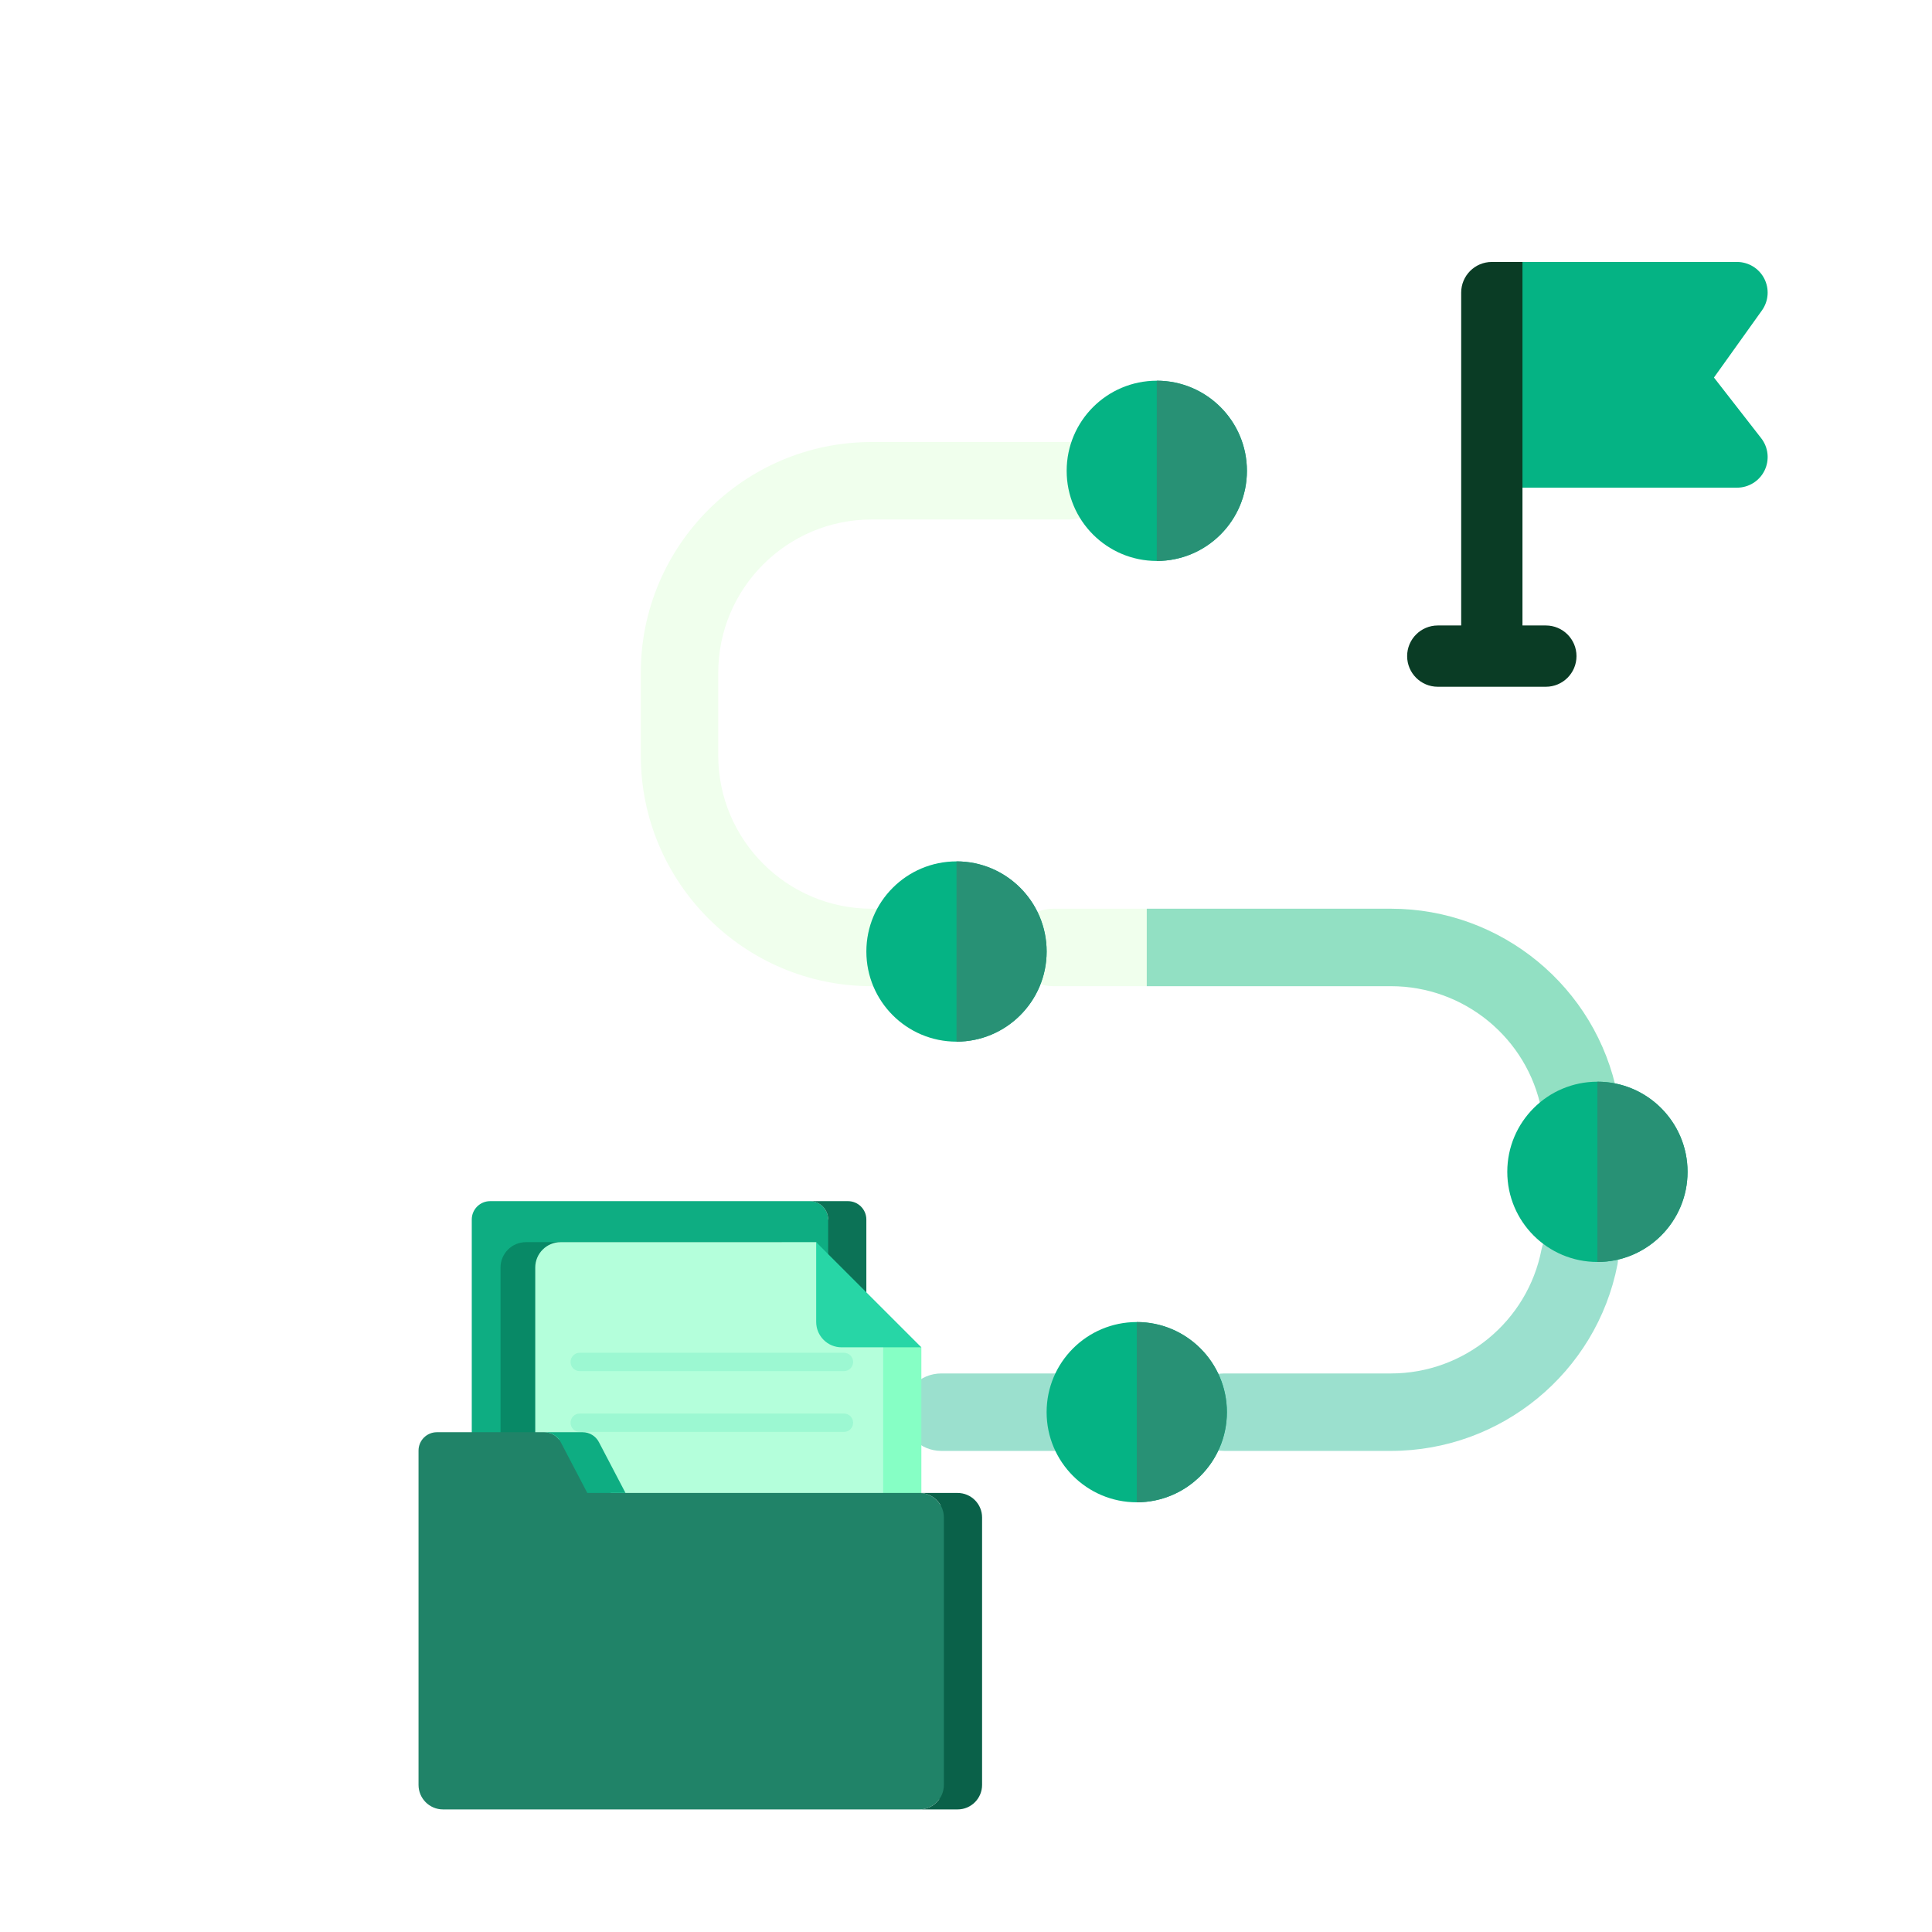 <svg width="114" height="114" viewBox="0 0 114 114" fill="none" xmlns="http://www.w3.org/2000/svg">
<path d="M93.635 67.295C93.487 67.324 93.341 67.337 93.195 67.337C92.124 67.337 91.169 66.58 90.955 65.489C90.13 61.26 86.396 58.191 82.077 58.191H62.127C60.866 58.191 59.842 57.167 59.842 55.906C59.842 54.644 60.866 53.62 62.127 53.62H82.077C88.577 53.62 94.197 58.244 95.44 64.615C95.683 65.853 94.874 67.052 93.635 67.295Z" fill="#F0FFED"/>
<path d="M93.635 67.295C93.487 67.324 93.341 67.337 93.195 67.337C92.124 67.337 91.169 66.58 90.955 65.489C90.13 61.26 86.396 58.191 82.077 58.191H67.666V53.62H82.077C88.577 53.62 94.197 58.244 95.44 64.615C95.683 65.853 94.874 67.052 93.635 67.295Z" fill="#05B384" fill-opacity="0.4"/>
<path d="M101.134 22.277L103.965 18.316C104.359 17.765 104.412 17.041 104.102 16.438C103.793 15.836 103.172 15.457 102.494 15.457H89.834L88.977 17.842V28.776H102.494C103.185 28.776 103.816 28.383 104.119 27.763C104.422 27.142 104.346 26.403 103.922 25.858L101.134 22.277Z" fill="#05B384"/>
<path d="M63.096 85.612H55.541C54.279 85.612 53.256 84.589 53.256 83.327C53.256 82.065 54.279 81.042 55.541 81.042H63.096C64.358 81.042 65.381 82.065 65.381 83.327C65.381 84.589 64.358 85.612 63.096 85.612Z" fill="#05B384" fill-opacity="0.4"/>
<path d="M82.077 85.612H72.237C70.975 85.612 69.952 84.589 69.952 83.327C69.952 82.065 70.975 81.042 72.237 81.042H82.077C86.396 81.042 90.129 77.972 90.955 73.743C91.197 72.504 92.397 71.696 93.636 71.938C94.874 72.179 95.683 73.38 95.441 74.618C94.197 80.989 88.577 85.612 82.077 85.612Z" fill="#05B384" fill-opacity="0.4"/>
<path d="M77.433 30.653H72.237C70.975 30.653 69.952 29.63 69.952 28.368C69.952 27.106 70.975 26.083 72.237 26.083H77.433C78.695 26.083 79.718 27.106 79.718 28.368C79.718 29.63 78.695 30.653 77.433 30.653Z" fill="white"/>
<path d="M52.99 58.191H51.428C43.919 58.191 37.81 52.082 37.81 44.573V39.701C37.81 32.192 43.919 26.083 51.428 26.083H63.096C64.358 26.083 65.381 27.106 65.381 28.368C65.381 29.63 64.358 30.653 63.096 30.653H51.428C46.439 30.653 42.38 34.712 42.38 39.701V44.573C42.38 49.562 46.439 53.62 51.428 53.62H52.99C54.252 53.62 55.275 54.644 55.275 55.906C55.275 57.168 54.252 58.191 52.99 58.191Z" fill="#F0FFED"/>
<path d="M56.439 61.464C59.376 61.464 61.758 59.083 61.758 56.145C61.758 53.208 59.376 50.827 56.439 50.827C53.502 50.827 51.121 53.208 51.121 56.145C51.121 59.083 53.502 61.464 56.439 61.464Z" fill="#05B384"/>
<path d="M61.758 56.145C61.758 59.079 59.371 61.464 56.44 61.464V50.827C59.371 50.827 61.758 53.213 61.758 56.145Z" fill="#289175"/>
<path d="M94.258 74.464C97.195 74.464 99.576 72.083 99.576 69.145C99.576 66.208 97.195 63.827 94.258 63.827C91.32 63.827 88.939 66.208 88.939 69.145C88.939 72.083 91.32 74.464 94.258 74.464Z" fill="#05B384"/>
<path d="M99.576 69.145C99.576 72.079 97.189 74.464 94.257 74.464V63.827C97.189 63.827 99.576 66.213 99.576 69.145Z" fill="#289175"/>
<path d="M68.258 33.1C71.195 33.1 73.576 30.719 73.576 27.782C73.576 24.845 71.195 22.464 68.258 22.464C65.32 22.464 62.94 24.845 62.94 27.782C62.94 30.719 65.32 33.1 68.258 33.1Z" fill="#05B384"/>
<path d="M73.576 27.782C73.576 30.715 71.189 33.1 68.257 33.1V22.464C71.189 22.464 73.576 24.85 73.576 27.782Z" fill="#289175"/>
<path d="M91.215 36.907H89.835V15.457H88.027C87.028 15.457 86.219 16.267 86.219 17.265V36.907H84.838C83.84 36.907 83.03 37.717 83.03 38.715C83.03 39.714 83.84 40.523 84.838 40.523H91.215C92.214 40.523 93.023 39.714 93.023 38.715C93.023 37.717 92.214 36.907 91.215 36.907Z" fill="#0A3C25"/>
<path d="M67.076 88.645C70.013 88.645 72.394 86.264 72.394 83.327C72.394 80.39 70.013 78.009 67.076 78.009C64.138 78.009 61.757 80.39 61.757 83.327C61.757 86.264 64.138 88.645 67.076 88.645Z" fill="#05B384"/>
<path d="M72.394 83.327C72.394 86.261 70.008 88.645 67.076 88.645V78.009C70.008 78.009 72.394 80.395 72.394 83.327Z" fill="#289175"/>
<g filter="url(#filter0_dddd_731_5373)">
<path d="M43.486 60.959H41.866C41.866 60.361 41.38 59.875 40.781 59.875H21.922C21.323 59.875 20.837 60.361 20.837 60.959V89.778C20.837 90.377 21.323 90.862 21.922 90.862C42.48 90.862 40.878 90.925 41.232 90.763C41.506 90.638 41.719 90.401 41.813 90.111H43.486C43.486 89.903 43.486 61.366 43.486 60.959Z" fill="#0EAD82"/>
<path d="M43.035 59.875H40.781C41.38 59.875 41.866 60.361 41.866 60.959V89.778C41.866 90.377 41.38 90.862 40.781 90.862H43.035C43.634 90.862 44.12 90.377 44.12 89.778V60.959C44.12 60.361 43.634 59.875 43.035 59.875Z" fill="#0C7256"/>
<path d="M44.119 67.303L39.111 62.295H24.032C23.205 62.295 22.534 62.966 22.534 63.794V90.593C22.534 90.685 22.543 90.775 22.559 90.862H43.035C43.634 90.862 44.119 90.377 44.119 89.778V67.303Z" fill="#088966"/>
<path d="M45.896 67.582L43.354 65.996L41.16 62.295H26.082C25.254 62.295 24.583 62.966 24.583 63.794V90.593C24.583 91.421 25.254 92.092 26.082 92.092H45.867C45.876 92.092 45.886 92.09 45.896 92.09V67.582Z" fill="#B4FFDB"/>
<path d="M47.366 68.5L45.112 67.093V90.593C45.112 91.421 44.441 92.092 43.613 92.092H45.867C46.695 92.092 47.366 91.421 47.366 90.593V68.5H47.366Z" fill="#86FFC5"/>
<path d="M42.659 68.5H47.365L41.16 62.295V67.001C41.16 67.829 41.831 68.5 42.659 68.5Z" fill="#27D6A6"/>
<path d="M42.797 69.905H27.209C26.909 69.905 26.666 69.662 26.666 69.363C26.666 69.064 26.909 68.821 27.209 68.821H42.797C43.096 68.821 43.339 69.064 43.339 69.363C43.339 69.662 43.096 69.905 42.797 69.905Z" fill="#27D6A6" fill-opacity="0.17"/>
<path d="M42.797 73.492H27.209C26.909 73.492 26.666 73.25 26.666 72.95C26.666 72.651 26.909 72.408 27.209 72.408H42.797C43.096 72.408 43.339 72.651 43.339 72.95C43.339 73.25 43.096 73.492 42.797 73.492Z" fill="#27D6A6" fill-opacity="0.17"/>
<path d="M49.676 77.821H48.501C48.25 77.386 47.779 77.094 47.249 77.094C46.505 77.094 30.094 77.094 29.048 77.094L27.145 73.945H25.991C25.788 73.674 25.468 73.51 25.123 73.51H18.78C18.181 73.51 17.696 73.996 17.696 74.594V94.321C17.696 95.12 18.343 95.767 19.142 95.767H47.249C47.488 95.767 47.731 95.705 47.945 95.586H47.948C48.13 95.485 48.288 95.346 48.411 95.179H49.676L49.676 77.821Z" fill="#208368"/>
<path d="M26.084 74.092L27.655 77.094H29.909L28.338 74.092C28.151 73.734 27.781 73.51 27.377 73.51H25.123C25.526 73.51 25.897 73.734 26.084 74.092Z" fill="#0EAD82"/>
<path d="M49.504 77.094H47.249C48.048 77.094 48.695 77.742 48.695 78.54V94.321C48.695 95.12 48.048 95.767 47.249 95.767H49.504C50.302 95.767 50.949 95.119 50.949 94.321V78.54C50.949 77.742 50.302 77.094 49.504 77.094Z" fill="#0A6149"/>
</g>
<defs>
<filter id="filter0_dddd_731_5373" x="16.696" y="58.875" width="41.253" height="45.892" filterUnits="userSpaceOnUse" color-interpolation-filters="sRGB">
<feFlood flood-opacity="0" result="BackgroundImageFix"/>
<feColorMatrix in="SourceAlpha" type="matrix" values="0 0 0 0 0 0 0 0 0 0 0 0 0 0 0 0 0 0 127 0" result="hardAlpha"/>
<feOffset/>
<feGaussianBlur stdDeviation="0.5"/>
<feColorMatrix type="matrix" values="0 0 0 0 0 0 0 0 0 0.18 0 0 0 0 0.094 0 0 0 0.1 0"/>
<feBlend mode="normal" in2="BackgroundImageFix" result="effect1_dropShadow_731_5373"/>
<feColorMatrix in="SourceAlpha" type="matrix" values="0 0 0 0 0 0 0 0 0 0 0 0 0 0 0 0 0 0 127 0" result="hardAlpha"/>
<feOffset dx="1" dy="2"/>
<feGaussianBlur stdDeviation="1"/>
<feColorMatrix type="matrix" values="0 0 0 0 0 0 0 0 0 0.18 0 0 0 0 0.094 0 0 0 0.09 0"/>
<feBlend mode="normal" in2="effect1_dropShadow_731_5373" result="effect2_dropShadow_731_5373"/>
<feColorMatrix in="SourceAlpha" type="matrix" values="0 0 0 0 0 0 0 0 0 0 0 0 0 0 0 0 0 0 127 0" result="hardAlpha"/>
<feOffset dx="2" dy="3"/>
<feGaussianBlur stdDeviation="1.5"/>
<feColorMatrix type="matrix" values="0 0 0 0 0 0 0 0 0 0.18 0 0 0 0 0.094 0 0 0 0.05 0"/>
<feBlend mode="normal" in2="effect2_dropShadow_731_5373" result="effect3_dropShadow_731_5373"/>
<feColorMatrix in="SourceAlpha" type="matrix" values="0 0 0 0 0 0 0 0 0 0 0 0 0 0 0 0 0 0 127 0" result="hardAlpha"/>
<feOffset dx="4" dy="6"/>
<feGaussianBlur stdDeviation="1.5"/>
<feColorMatrix type="matrix" values="0 0 0 0 0 0 0 0 0 0.18 0 0 0 0 0.094 0 0 0 0.01 0"/>
<feBlend mode="normal" in2="effect3_dropShadow_731_5373" result="effect4_dropShadow_731_5373"/>
<feBlend mode="normal" in="SourceGraphic" in2="effect4_dropShadow_731_5373" result="shape"/>
</filter>
</defs>
</svg>

